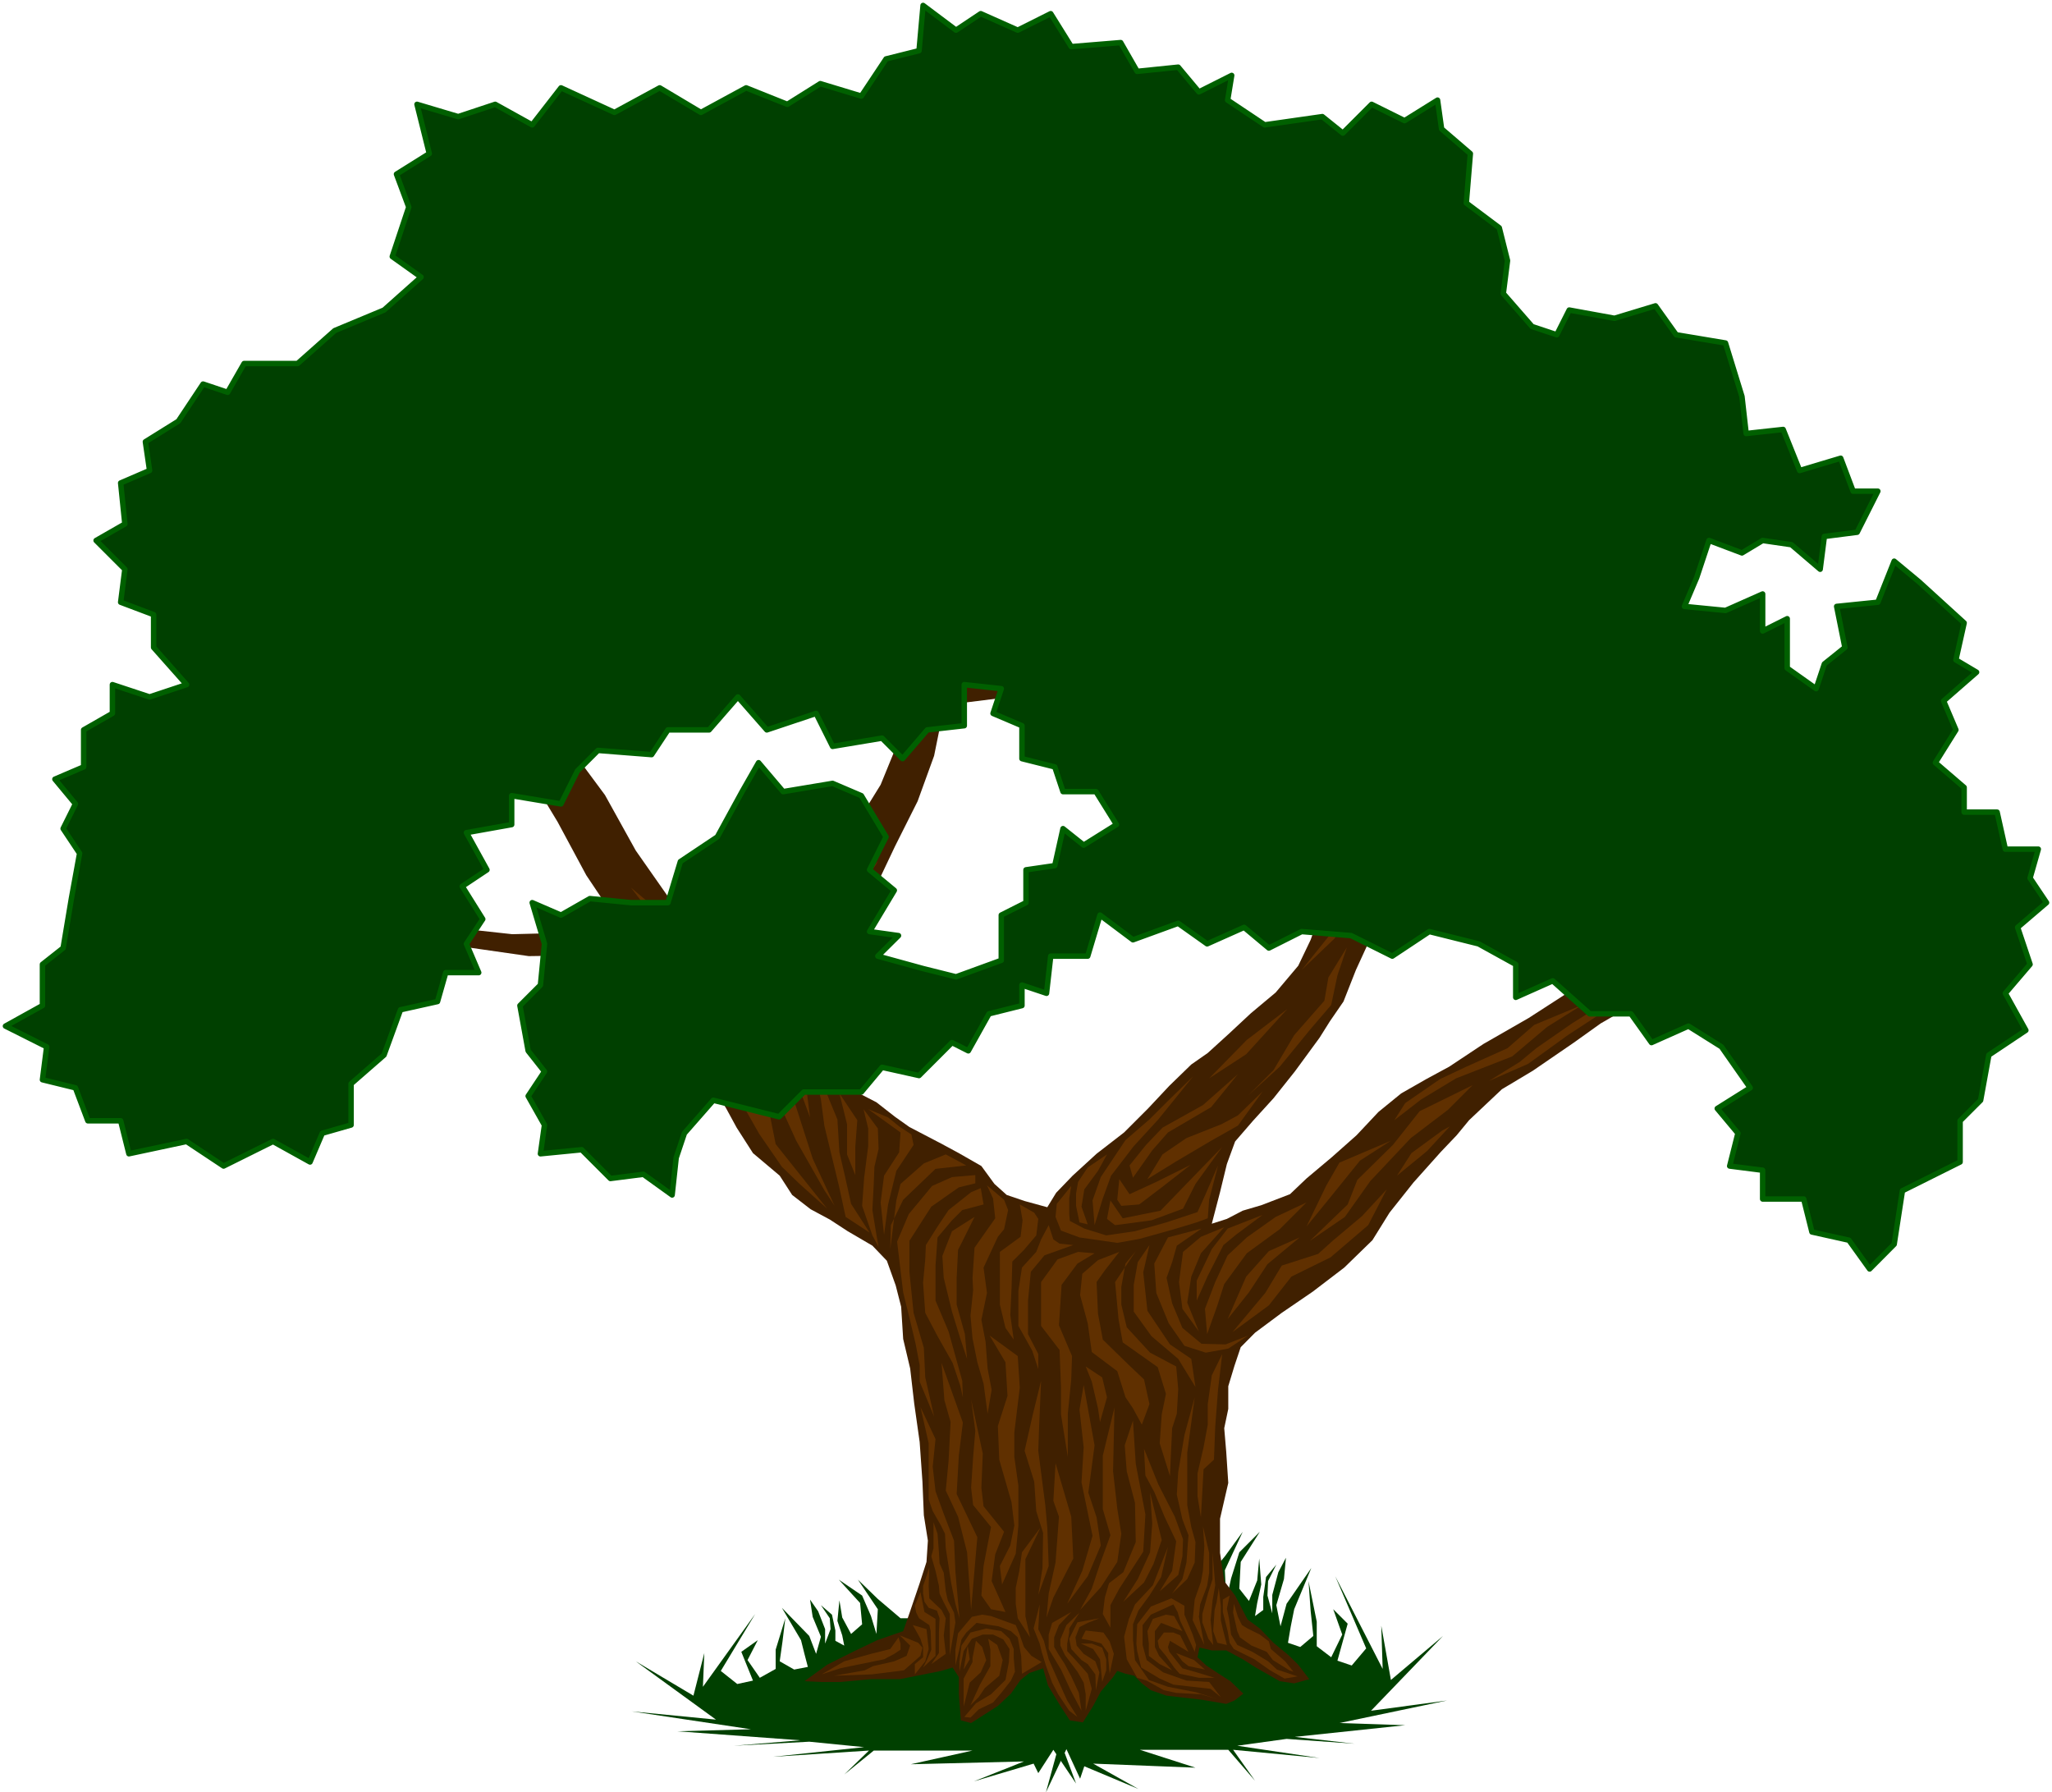 <?xml version="1.0" encoding="UTF-8" standalone="no"?>
<svg
   xmlns:ooo="http://xml.openoffice.org/svg/export"
   xmlns:dc="http://purl.org/dc/elements/1.1/"
   xmlns:cc="http://creativecommons.org/ns#"
   xmlns:rdf="http://www.w3.org/1999/02/22-rdf-syntax-ns#"
   xmlns:svg="http://www.w3.org/2000/svg"
   xmlns="http://www.w3.org/2000/svg"
   xmlns:sodipodi="http://sodipodi.sourceforge.net/DTD/sodipodi-0.dtd"
   xmlns:inkscape="http://www.inkscape.org/namespaces/inkscape"
   version="1.2"
   width="131.98mm"
   height="115.27mm"
   viewBox="0 0 13198 11527"
   preserveAspectRatio="xMidYMid"
   xml:space="preserve"
   id="svg251"
   sodipodi:docname="tree2.svg"
   style="fill-rule:evenodd;stroke-width:28.222;stroke-linejoin:round"
   inkscape:version="0.92.5 (2060ec1f9f, 2020-04-08)"><sodipodi:namedview
   pagecolor="#ffffff"
   bordercolor="#666666"
   borderopacity="1"
   objecttolerance="10"
   gridtolerance="10"
   guidetolerance="10"
   inkscape:pageopacity="0"
   inkscape:pageshadow="2"
   inkscape:window-width="664"
   inkscape:window-height="487"
   id="namedview253"
   showgrid="false"
   inkscape:zoom="0.2102413"
   inkscape:cx="249.41102"
   inkscape:cy="217.81417"
   inkscape:window-x="0"
   inkscape:window-y="0"
   inkscape:window-maximized="0"
   inkscape:current-layer="svg251" />
 <defs
   class="ClipPathGroup"
   id="defs8">
  <clipPath
   id="presentation_clip_path"
   clipPathUnits="userSpaceOnUse">
   <rect
   x="0"
   y="0"
   width="21000"
   height="29700"
   id="rect2" />
  </clipPath>
  <clipPath
   id="presentation_clip_path_shrink"
   clipPathUnits="userSpaceOnUse">
   <rect
   x="21"
   y="29"
   width="20958"
   height="29641"
   id="rect5" />
  </clipPath>
 </defs>
 <defs
   class="TextShapeIndex"
   id="defs12">
  <g
   ooo:slide="id1"
   ooo:id-list="id3"
   id="g10" />
 </defs>
 <defs
   class="EmbeddedBulletChars"
   id="defs44">
  <g
   id="bullet-char-template-57356"
   transform="matrix(4.8828125e-4,0,0,-4.8828125e-4,0,0)">
   <path
   d="M 580,1141 1163,571 580,0 -4,571 Z"
   id="path14"
   inkscape:connector-curvature="0" />
  </g>
  <g
   id="bullet-char-template-57354"
   transform="matrix(4.8828125e-4,0,0,-4.8828125e-4,0,0)">
   <path
   d="M 8,1128 H 1137 V 0 H 8 Z"
   id="path17"
   inkscape:connector-curvature="0" />
  </g>
  <g
   id="bullet-char-template-10146"
   transform="matrix(4.8828125e-4,0,0,-4.8828125e-4,0,0)">
   <path
   d="M 174,0 602,739 174,1481 1456,739 Z M 1358,739 309,1346 659,739 Z"
   id="path20"
   inkscape:connector-curvature="0" />
  </g>
  <g
   id="bullet-char-template-10132"
   transform="matrix(4.8828125e-4,0,0,-4.8828125e-4,0,0)">
   <path
   d="M 2015,739 1276,0 H 717 l 543,543 H 174 v 393 h 1086 l -543,545 h 557 z"
   id="path23"
   inkscape:connector-curvature="0" />
  </g>
  <g
   id="bullet-char-template-10007"
   transform="matrix(4.8828125e-4,0,0,-4.8828125e-4,0,0)">
   <path
   d="m 0,-2 c -7,16 -16,29 -25,39 l 381,530 c -94,256 -141,385 -141,387 0,25 13,38 40,38 9,0 21,-2 34,-5 21,4 42,12 65,25 l 27,-13 111,-251 280,301 64,-25 24,25 c 21,-10 41,-24 62,-43 C 886,937 835,863 770,784 769,783 710,716 594,584 L 774,223 c 0,-27 -21,-55 -63,-84 l 16,-20 C 717,90 699,76 672,76 641,76 570,178 457,381 L 164,-76 c -22,-34 -53,-51 -92,-51 -42,0 -63,17 -64,51 -7,9 -10,24 -10,44 0,9 1,19 2,30 z"
   id="path26"
   inkscape:connector-curvature="0" />
  </g>
  <g
   id="bullet-char-template-10004"
   transform="matrix(4.8828125e-4,0,0,-4.8828125e-4,0,0)">
   <path
   d="M 285,-33 C 182,-33 111,30 74,156 52,228 41,333 41,471 c 0,78 14,145 41,201 34,71 87,106 158,106 53,0 88,-31 106,-94 l 23,-176 c 8,-64 28,-97 59,-98 l 735,706 c 11,11 33,17 66,17 42,0 63,-15 63,-46 V 965 c 0,-36 -10,-64 -30,-84 L 442,47 C 390,-6 338,-33 285,-33 Z"
   id="path29"
   inkscape:connector-curvature="0" />
  </g>
  <g
   id="bullet-char-template-9679"
   transform="matrix(4.8828125e-4,0,0,-4.8828125e-4,0,0)">
   <path
   d="M 813,0 C 632,0 489,54 383,161 276,268 223,411 223,592 c 0,181 53,324 160,431 106,107 249,161 430,161 179,0 323,-54 432,-161 108,-107 162,-251 162,-431 0,-180 -54,-324 -162,-431 C 1136,54 992,0 813,0 Z"
   id="path32"
   inkscape:connector-curvature="0" />
  </g>
  <g
   id="bullet-char-template-8226"
   transform="matrix(4.8828125e-4,0,0,-4.8828125e-4,0,0)">
   <path
   d="m 346,457 c -73,0 -137,26 -191,78 -54,51 -81,114 -81,188 0,73 27,136 81,188 54,52 118,78 191,78 73,0 134,-26 185,-79 51,-51 77,-114 77,-187 0,-75 -25,-137 -76,-188 -50,-52 -112,-78 -186,-78 z"
   id="path35"
   inkscape:connector-curvature="0" />
  </g>
  <g
   id="bullet-char-template-8211"
   transform="matrix(4.8828125e-4,0,0,-4.8828125e-4,0,0)">
   <path
   d="M -4,459 H 1135 V 606 H -4 Z"
   id="path38"
   inkscape:connector-curvature="0" />
  </g>
  <g
   id="bullet-char-template-61548"
   transform="matrix(4.8828125e-4,0,0,-4.8828125e-4,0,0)">
   <path
   d="m 173,740 c 0,163 58,303 173,419 116,115 255,173 419,173 163,0 302,-58 418,-173 116,-116 174,-256 174,-419 0,-163 -58,-303 -174,-418 C 1067,206 928,148 765,148 601,148 462,206 346,322 231,437 173,577 173,740 Z"
   id="path41"
   inkscape:connector-curvature="0" />
  </g>
 </defs>
 <g
   id="g49"
   transform="translate(-3901,-9086)">
  <g
   id="id2"
   class="Master_Slide">
   <g
   id="bg-id2"
   class="Background" />
   <g
   id="bo-id2"
   class="BackgroundObjects" />
  </g>
 </g>
 <g
   class="SlideGroup"
   id="g249"
   transform="translate(-3901,-9086)">
  <g
   id="g247">
   <g
   id="container-id1">
    <g
   id="id1"
   class="Slide"
   clip-path="url(#presentation_clip_path)">
     <g
   class="Page"
   id="g243">
      <g
   class="Graphic"
   id="g241">
       <g
   id="id3">
        <rect
   class="BoundingBox"
   x="3901"
   y="9086"
   width="13198"
   height="11527"
   id="rect51"
   style="fill:none;stroke:none" />
        <defs
   id="defs56">
         <clipPath
   id="clip_path_1"
   clipPathUnits="userSpaceOnUse">
          <path
   d="M 3901,9086 H 17098 V 20612 H 3901 Z"
   id="path53"
   inkscape:connector-curvature="0" />
         </clipPath>
        </defs>
        <g
   clip-path="url(#clip_path_1)"
   id="g238">
         <path
   d="m 10848,20525 27,-80 348,146 -291,-163 658,26 -358,-115 h 569 l 172,199 -141,-199 556,53 -529,-79 317,-44 437,31 -384,-44 710,-75 -423,-14 692,-145 -489,66 463,-481 -335,283 -62,-349 9,278 -305,-596 199,464 -93,110 -92,-31 66,-238 -93,-93 58,163 -71,146 -93,-71 v -158 l -53,-261 14,194 17,159 -84,71 -79,-27 18,-106 22,-110 110,-265 -159,230 -39,145 -27,-136 49,-168 13,-137 -49,93 -39,146 v 119 l -31,-115 4,-93 53,-106 -66,80 -18,128 v 84 l -53,39 14,-84 26,-119 -13,-167 -13,141 -53,132 -62,-79 9,-172 123,-194 -132,132 -53,168 -31,145 -9,-198 115,-247 -115,158 -132,159 h -1019 l 75,1085 -75,274 132,-278 z"
   id="path58"
   inkscape:connector-curvature="0"
   style="fill:#004000;stroke:none" />
         <path
   d="m 10579,20489 -30,-61 -384,114 322,-128 -728,18 397,-88 h -635 l -190,154 159,-154 -618,40 587,-62 -353,-35 -485,26 428,-35 -790,-58 472,-13 -767,-115 542,53 -516,-375 371,221 70,-274 -9,217 336,-468 -221,366 106,84 101,-22 -75,-185 106,-75 -66,128 79,114 102,-57 v -124 l 62,-202 -18,149 -18,128 93,53 88,-17 -22,-84 -22,-88 -123,-208 176,181 44,115 31,-110 -53,-128 -17,-111 52,75 45,115 v 93 l 35,-93 -5,-70 -57,-84 71,61 22,102 v 66 l 57,31 -13,-66 -31,-93 13,-132 18,110 57,106 71,-62 -13,-137 -137,-150 150,102 57,132 35,115 9,-159 -128,-190 128,124 146,124 h 1129 l -79,851 79,212 -146,-217 z"
   id="path60"
   inkscape:connector-curvature="0"
   style="fill:#004000;stroke:none" />
         <path
   d="m 9710,17697 45,190 26,225 35,247 18,256 9,216 26,163 -9,137 -44,137 -66,194 -40,114 -167,58 -146,70 -176,88 -146,106 106,5 h 124 l 198,-18 h 185 l 265,-53 75,-22 40,62 v 110 l 13,168 66,17 172,-110 84,-79 62,-88 57,-45 88,-30 31,110 80,132 61,93 84,13 66,-106 49,-92 79,-93 27,-40 53,18 57,13 48,49 58,44 101,35 111,13 114,13 159,27 53,-22 57,-44 -83,-80 -75,-48 -80,-53 -57,-53 13,-62 79,18 h 93 l 106,57 84,53 154,88 93,14 97,-27 -71,-93 -62,-61 -97,-80 -88,-92 -79,-58 -80,-154 -70,-93 -27,-181 v -220 l 53,-230 -13,-198 -13,-154 26,-124 v -146 l 40,-132 40,-119 92,-93 172,-128 199,-136 203,-155 181,-176 110,-177 154,-194 177,-198 101,-106 80,-97 211,-199 199,-119 264,-181 172,-123 345,-199 211,-106 159,-105 199,-128 357,-5 754,-75 -278,-31 -185,14 318,-371 -424,384 -185,-13 -199,-36 106,-150 159,-198 450,-419 -397,286 -225,186 -185,159 -133,66 -172,106 -145,79 -212,66 -172,66 -13,-119 238,-132 146,-172 132,-27 132,-53 397,-251 -436,225 -212,40 331,-516 -477,595 -106,119 -198,80 13,-239 132,-66 464,-437 -477,345 -132,79 -40,-238 -53,-300 v 459 185 l -26,159 -318,26 h -119 l -410,-93 317,133 278,53 239,-27 66,252 -265,172 -212,137 -291,167 -220,146 -146,79 -163,93 -146,119 -141,150 -159,141 -163,137 -106,101 -185,71 -119,35 -102,53 -97,31 53,-203 44,-181 53,-145 115,-133 132,-145 137,-172 159,-217 66,-105 88,-128 80,-203 79,-172 40,-212 92,-181 212,-97 331,-119 225,-146 265,-132 357,-172 238,-93 172,-79 728,-27 40,186 145,185 -92,-212 -14,-159 622,-66 -1323,40 265,-159 291,-220 -371,180 -238,67 -212,66 -172,-185 -79,-252 304,-93 305,-225 -411,212 -225,40 -224,-552 13,274 -185,40 -345,-40 345,79 224,-13 106,305 93,238 132,238 -317,146 -331,158 -344,172 -252,133 -251,66 106,-384 79,-357 40,-265 40,-304 v -238 l 79,-274 304,-243 292,-278 277,-485 -304,419 -304,238 -278,199 -13,-212 13,-278 66,-445 -185,635 -14,366 -79,291 -66,358 -80,176 -185,-190 -238,-317 -212,-331 199,-172 145,-181 225,-84 358,-225 -424,172 -132,27 132,-186 106,-445 -212,472 -106,159 -53,106 -145,119 -146,145 -211,-366 -212,-423 53,-296 212,-79 529,-344 -543,291 -198,53 13,-371 -13,-631 -53,684 -40,371 -53,198 -145,-265 -424,-564 384,670 -318,-66 -317,-185 384,291 251,40 93,145 105,318 159,357 -211,-13 -292,-66 -225,-463 159,423 -463,-172 476,278 -317,132 384,-92 198,13 384,79 93,186 92,145 146,212 172,278 212,304 145,230 -40,220 -53,212 -119,225 -106,344 -105,296 -80,167 -145,172 -159,133 -146,136 -132,120 -106,74 -141,137 -137,146 -154,154 -177,137 -154,141 -106,110 -57,93 -146,-40 -115,-39 -79,-71 -84,-115 -145,-83 -115,-62 -203,-106 -93,-66 -119,-93 -128,-66 -119,-79 -110,-133 -106,-203 -79,-141 159,-203 145,-185 106,-199 132,-185 119,-251 146,-291 106,-292 66,-326 424,-53 291,-124 264,-92 239,-172 145,66 516,-53 -476,13 -106,-66 318,-313 -411,260 -251,146 -119,-212 264,-278 -291,225 -198,-556 145,635 119,225 -423,159 -397,53 40,-185 92,-397 80,-313 106,-428 39,-331 40,-252 26,-251 80,-697 -185,737 -67,344 -238,-199 13,-251 -172,-556 93,556 -26,185 -199,-212 -794,-648 490,503 132,145 199,172 225,212 -225,27 -318,-27 304,80 h 331 l 172,176 -132,366 -66,252 -265,-212 -172,-199 -212,-251 -13,-159 -53,-648 -13,622 -27,92 -198,-119 -132,-172 -252,-419 199,459 132,212 225,202 -344,234 -847,137 820,-26 450,-256 252,278 159,145 211,185 -66,384 -79,225 -133,477 -53,225 -92,225 -172,278 -159,251 -185,278 -238,251 -186,150 -211,-203 -146,-185 -278,-397 -198,-357 -252,-340 -132,-242 -106,-234 132,-269 106,-265 80,-437 555,-423 -516,331 40,-764 -146,803 -79,305 -304,-450 291,586 -80,234 -158,225 -146,-198 -225,-261 -251,-269 66,-794 -119,741 -516,-339 410,432 -199,53 -489,-53 503,119 238,-40 172,283 185,286 132,296 -185,88 -318,40 -410,-40 -66,-463 v 477 l -423,-102 344,141 -199,238 265,-198 251,31 278,22 278,-13 238,-67 186,265 264,437 185,344 239,357 -397,14 -318,8 -357,-39 -331,-84 -13,-256 -119,-538 26,578 13,185 -913,4 900,128 -198,172 -715,371 768,-318 251,-198 397,79 397,57 278,-4 h 357 l 146,212 251,375 238,397 67,123 105,164 172,145 80,124 119,92 123,66 115,75 159,93 93,97 57,159 35,137 z"
   id="path62"
   inkscape:connector-curvature="0"
   style="fill:#402000;stroke:none" />
         <path
   d="m 9688,19603 67,66 -23,66 -79,35 -137,31 -53,27 -198,35 243,-9 207,-26 106,-93 13,-53 -27,-31 z"
   id="path64"
   inkscape:connector-curvature="0"
   style="fill:#603000;stroke:none" />
         <path
   d="m 9680,19616 13,40 v 39 l -40,27 -66,35 -216,44 -66,14 -120,39 146,-84 79,-22 93,-26 124,-31 z"
   id="path66"
   inkscape:connector-curvature="0"
   style="fill:#603000;stroke:none" />
         <path
   d="m 9772,19537 27,48 22,40 17,53 v 66 l -53,44 v 66 l 67,-84 22,-79 -14,-128 z"
   id="path68"
   inkscape:connector-curvature="0"
   style="fill:#603000;stroke:none" />
         <path
   d="m 9821,19325 -36,88 9,44 18,36 66,44 9,39 4,119 -26,62 -27,53 80,-75 v -132 -106 l -71,-44 z"
   id="path70"
   inkscape:connector-curvature="0"
   style="fill:#603000;stroke:none" />
         <path
   d="m 9878,19166 -26,79 -14,40 v 49 l 9,53 27,39 53,18 17,49 -4,92 v 80 52 l -49,71 93,-66 -13,-119 13,-110 -27,-53 -52,-49 -27,-26 -4,-80 z"
   id="path72"
   inkscape:connector-curvature="0"
   style="fill:#603000;stroke:none" />
         <path
   d="m 10010,19731 v -119 -146 l -39,-75 -27,-57 -4,-49 -22,-97 -27,-93 14,-52 v -80 -88 l 26,75 9,119 4,71 27,61 13,119 13,58 40,79 9,62 z"
   id="path74"
   inkscape:connector-curvature="0"
   style="fill:#603000;stroke:none" />
         <path
   d="m 10046,19797 v -102 l 17,-105 89,-106 66,-14 57,9 159,58 22,53 31,88 48,57 66,40 -127,75 -5,-115 -22,-119 -44,-40 -79,-31 -142,-22 -66,62 -31,44 -13,62 z"
   id="path76"
   inkscape:connector-curvature="0"
   style="fill:#603000;stroke:none" />
         <path
   d="m 10072,19837 v -67 l 13,-101 58,-84 101,-26 97,17 53,49 27,66 v 57 l 8,89 -26,57 -62,79 -53,62 -92,44 -53,53 -40,-4 75,-88 97,-58 93,-92 22,-115 4,-84 -40,-62 -66,-31 h -66 l -70,27 -53,79 z"
   id="path78"
   inkscape:connector-curvature="0"
   style="fill:#603000;stroke:none" />
         <path
   d="m 10257,19625 58,40 35,97 -22,101 -93,79 -39,58 -53,53 61,-133 67,-119 v -106 z"
   id="path80"
   inkscape:connector-curvature="0"
   style="fill:#603000;stroke:none" />
         <path
   d="m 10178,19638 40,40 26,84 -35,79 -71,66 -39,155 v -181 l 57,-106 v -27 z"
   id="path82"
   inkscape:connector-curvature="0"
   style="fill:#603000;stroke:none" />
         <path
   d="m 10125,19669 13,88 -39,66 z"
   id="path84"
   inkscape:connector-curvature="0"
   style="fill:#603000;stroke:none" />
         <path
   d="m 10588,19404 -39,155 39,97 13,53 27,88 40,110 39,75 71,106 53,40 -66,-106 -58,-128 -61,-137 -31,-119 -36,-75 z"
   id="path86"
   inkscape:connector-curvature="0"
   style="fill:#603000;stroke:none" />
         <path
   d="m 10791,19453 -123,70 -22,75 v 93 l 79,132 62,133 44,84 26,48 -17,-115 -49,-106 -44,-83 -35,-53 -31,-53 v -62 l 31,-79 z"
   id="path88"
   inkscape:connector-curvature="0"
   style="fill:#603000;stroke:none" />
         <path
   d="m 10844,19457 -84,80 -39,92 v 40 l 30,62 80,106 40,70 13,75 v 106 l 39,-141 -26,-97 -71,-80 -61,-66 v -48 l 13,-71 v -26 z"
   id="path90"
   inkscape:connector-curvature="0"
   style="fill:#603000;stroke:none" />
         <path
   d="m 10972,19493 -141,26 -27,53 -26,53 13,66 66,71 40,26 49,66 4,102 22,-115 -26,-71 -75,-48 -45,-53 -8,-53 26,-66 53,-27 z"
   id="path92"
   inkscape:connector-curvature="0"
   style="fill:#603000;stroke:none" />
         <path
   d="m 10853,19656 79,35 44,66 14,146 26,-75 v -71 l -26,-75 -67,-26 z"
   id="path94"
   inkscape:connector-curvature="0"
   style="fill:#603000;stroke:none" />
         <path
   d="m 10884,19572 -27,53 66,13 62,18 44,61 v 31 l 9,102 27,-128 -27,-80 -40,-57 z"
   id="path96"
   inkscape:connector-curvature="0"
   style="fill:#603000;stroke:none" />
         <path
   d="m 10526,19616 -79,-123 -13,-93 v -102 l 22,-105 18,-124 119,-159 -97,203 v 185 120 61 z"
   id="path98"
   inkscape:connector-curvature="0"
   style="fill:#603000;stroke:none" />
         <path
   d="m 11731,20013 -106,-31 -159,-9 -79,-17 -111,-62 -61,-18 -67,-119 -17,-145 31,-115 39,-93 115,-123 97,-247 -44,194 -75,119 -71,97 -35,88 v 97 l 13,133 89,128 123,44 181,35 z"
   id="path100"
   inkscape:connector-curvature="0"
   style="fill:#603000;stroke:none" />
         <path
   d="m 11753,20000 -66,-53 -115,-13 -124,-14 -88,-39 -119,-71 -26,-106 -5,-48 5,-124 88,-114 132,-53 84,48 v 57 l 53,128 22,67 -9,44 -26,-58 -67,-141 -17,-57 -27,-49 -145,66 -53,67 v 128 l 26,97 106,79 150,53 146,9 z"
   id="path102"
   inkscape:connector-curvature="0"
   style="fill:#603000;stroke:none" />
         <path
   d="m 11506,19576 -53,-97 -53,-9 -84,27 -35,79 9,80 v 79 l 70,53 80,40 -84,-93 -27,-57 v -102 l 40,-53 z"
   id="path104"
   inkscape:connector-curvature="0"
   style="fill:#603000;stroke:none" />
         <path
   d="m 11545,19709 -53,-106 -44,-18 h -61 l -40,53 9,44 44,53 53,75 35,40 124,26 h 101 l -115,-35 -92,-26 -84,-106 -9,-31 13,-40 z"
   id="path106"
   inkscape:connector-curvature="0"
   style="fill:#603000;stroke:none" />
         <path
   d="m 11466,19717 40,53 39,31 106,22 -70,-61 z"
   id="path108"
   inkscape:connector-curvature="0"
   style="fill:#603000;stroke:none" />
         <path
   d="m 11647,19665 -75,-159 13,-133 40,-114 13,-71 9,-159 -9,-128 40,172 v 128 l -13,84 -45,119 -8,80 z"
   id="path110"
   inkscape:connector-curvature="0"
   style="fill:#603000;stroke:none" />
         <path
   d="m 11704,19665 -31,-40 -39,-106 v -53 l 39,-141 27,-84 v -172 l 17,212 -17,97 -13,128 z"
   id="path112"
   inkscape:connector-curvature="0"
   style="fill:#603000;stroke:none" />
         <path
   d="m 11792,19665 -61,-14 -27,-75 9,-136 13,-49 14,-93 13,115 v 93 l 13,57 z"
   id="path114"
   inkscape:connector-curvature="0"
   style="fill:#603000;stroke:none" />
         <path
   d="m 11810,19347 -44,26 v 80 l 31,123 13,75 27,40 132,66 101,71 93,53 84,-14 -133,-44 -57,-53 -101,-61 -97,-44 -40,-67 -13,-101 -14,-66 z"
   id="path116"
   inkscape:connector-curvature="0"
   style="fill:#603000;stroke:none" />
         <path
   d="m 11837,19400 -5,57 27,119 17,40 75,53 97,40 40,53 106,66 26,9 -53,-67 -92,-79 -13,-49 -58,-44 -79,-39 -36,-22 -26,-53 z"
   id="path118"
   inkscape:connector-curvature="0"
   style="fill:#603000;stroke:none" />
         <path
   d="m 10072,19493 -26,-93 -27,-132 -22,-142 -13,-83 -5,-93 -26,-53 -53,-93 -26,-75 v -150 -211 l -53,-234 97,207 -18,177 18,158 53,146 66,172 9,199 z"
   id="path120"
   inkscape:connector-curvature="0"
   style="fill:#603000;stroke:none" />
         <path
   d="m 10147,19440 -13,-186 -13,-185 -58,-229 -79,-168 18,-190 13,-251 -40,-141 -18,-239 137,384 -26,212 -14,247 133,278 -13,150 z"
   id="path122"
   inkscape:connector-curvature="0"
   style="fill:#603000;stroke:none" />
         <path
   d="m 10368,19453 -93,-18 -62,-88 14,-190 48,-251 -115,-141 -13,-111 13,-198 14,-168 -27,-203 75,349 -9,220 14,119 132,164 -57,145 -23,172 z"
   id="path124"
   inkscape:connector-curvature="0"
   style="fill:#603000;stroke:none" />
         <path
   d="m 10346,19276 -14,-119 67,-132 26,-128 -18,-150 -79,-274 -9,-216 62,-194 -13,-216 -102,-172 181,132 13,203 -35,287 v 159 l 26,185 v 256 l -17,181 z"
   id="path126"
   inkscape:connector-curvature="0"
   style="fill:#603000;stroke:none" />
         <path
   d="m 10579,19343 27,-173 4,-225 -44,-141 -13,-189 -62,-199 53,-234 53,-216 -13,305 -5,145 45,349 13,145 9,247 z"
   id="path128"
   inkscape:connector-curvature="0"
   style="fill:#603000;stroke:none" />
         <path
   d="m 10632,19488 14,-154 44,-199 22,-295 -36,-102 14,-242 101,344 13,269 -128,251 z"
   id="path130"
   inkscape:connector-curvature="0"
   style="fill:#603000;stroke:none" />
         <path
   d="m 10765,19400 97,-212 66,-225 -71,-344 14,-225 -27,-243 27,-158 70,388 -40,304 53,159 27,181 -84,198 z"
   id="path132"
   inkscape:connector-curvature="0"
   style="fill:#603000;stroke:none" />
         <path
   d="m 10848,19440 75,-137 53,-159 67,-185 -49,-168 v -137 -207 l 75,-309 -9,410 27,239 26,163 -26,181 -106,163 z"
   id="path134"
   inkscape:connector-curvature="0"
   style="fill:#603000;stroke:none" />
         <path
   d="m 11043,19554 -49,-88 13,-106 27,-92 92,-71 80,-194 -5,-252 -53,-203 -13,-167 53,-159 18,278 62,326 -14,239 -154,238 -57,106 z"
   id="path136"
   inkscape:connector-curvature="0"
   style="fill:#603000;stroke:none" />
         <path
   d="m 11126,19387 93,-146 79,-172 14,-185 -14,-199 75,305 -53,154 -61,119 z"
   id="path138"
   inkscape:connector-curvature="0"
   style="fill:#603000;stroke:none" />
         <path
   d="m 11360,19320 80,-132 26,-190 -75,-158 -66,-159 -57,-106 -9,-172 92,229 106,208 53,145 -4,110 -27,120 z"
   id="path140"
   inkscape:connector-curvature="0"
   style="fill:#603000;stroke:none" />
         <path
   d="m 11440,19334 66,-93 26,-106 13,-176 -39,-102 -36,-159 9,-145 40,-238 66,-243 -48,357 v 203 133 l 26,141 27,97 -5,132 -48,106 z"
   id="path142"
   inkscape:connector-curvature="0"
   style="fill:#603000;stroke:none" />
         <path
   d="m 11625,18844 -22,-137 v -145 l 39,-168 27,-146 v -132 l 26,-185 67,-137 -27,230 -18,238 -8,211 -67,62 z"
   id="path144"
   inkscape:connector-curvature="0"
   style="fill:#603000;stroke:none" />
         <path
   d="m 11629,16987 -216,57 -88,168 13,189 80,195 101,145 137,44 145,-26 128,-84 -145,57 -155,-4 -123,-102 -66,-158 -36,-164 36,-101 30,-106 z"
   id="path146"
   inkscape:connector-curvature="0"
   style="fill:#603000;stroke:none" />
         <path
   d="m 11294,17093 -40,176 27,247 145,216 137,93 27,181 -111,-181 -172,-146 -114,-158 v -172 l 26,-146 z"
   id="path148"
   inkscape:connector-curvature="0"
   style="fill:#603000;stroke:none" />
         <path
   d="m 11206,17132 -66,80 -27,150 v 114 l 35,146 150,163 168,89 13,145 -9,159 -30,93 -9,189 -5,119 -66,-211 13,-186 27,-132 -53,-172 -225,-159 -27,-150 -22,-238 z"
   id="path150"
   inkscape:connector-curvature="0"
   style="fill:#603000;stroke:none" />
         <path
   d="m 11100,17137 -137,53 -101,88 -14,137 49,181 26,185 164,123 53,168 48,71 57,105 49,-132 -35,-159 -97,-92 -168,-164 -31,-167 -9,-203 53,-75 z"
   id="path152"
   inkscape:connector-curvature="0"
   style="fill:#603000;stroke:none" />
         <path
   d="m 10769,18456 v -278 l 22,-221 5,-150 -84,-198 17,-260 102,-137 110,-66 -106,-9 -132,48 -106,146 v 123 159 l 119,155 9,238 v 176 z"
   id="path154"
   inkscape:connector-curvature="0"
   style="fill:#603000;stroke:none" />
         <path
   d="m 10884,17874 39,97 40,172 13,88 45,-159 -31,-128 z"
   id="path156"
   inkscape:connector-curvature="0"
   style="fill:#603000;stroke:none" />
         <path
   d="m 10646,16965 30,92 40,27 88,9 -185,66 -88,106 -18,185 v 216 l 66,128 v 97 l -39,-119 -89,-159 v -225 l 23,-150 92,-101 31,-80 z"
   id="path158"
   inkscape:connector-curvature="0"
   style="fill:#603000;stroke:none" />
         <path
   d="m 10460,16832 93,53 26,40 -13,106 -79,93 -75,75 -5,172 -8,172 22,158 -53,-75 -36,-150 v -132 -207 l 133,-97 13,-106 z"
   id="path160"
   inkscape:connector-curvature="0"
   style="fill:#603000;stroke:none" />
         <path
   d="m 10253,18178 26,-154 -26,-137 -13,-172 -27,-141 36,-173 -22,-163 92,-198 40,-49 26,-123 -26,-66 -110,-93 39,84 14,128 -133,189 -13,194 4,80 -17,163 13,146 31,154 40,137 z"
   id="path162"
   inkscape:connector-curvature="0"
   style="fill:#603000;stroke:none" />
         <path
   d="m 10227,16832 -18,-105 -62,26 -145,115 -71,106 -75,119 -4,92 -14,150 14,194 79,150 97,172 49,146 17,75 -4,-106 -88,-317 -84,-199 v -225 l 13,-181 93,-110 66,-66 z"
   id="path164"
   inkscape:connector-curvature="0"
   style="fill:#603000;stroke:none" />
         <path
   d="m 10169,16912 -145,92 -62,159 9,141 53,217 53,172 44,132 -14,-159 -53,-190 v -172 l 9,-180 27,-53 z"
   id="path166"
   inkscape:connector-curvature="0"
   style="fill:#603000;stroke:none" />
         <path
   d="m 9909,18196 -93,-225 v -106 l -26,-137 -40,-168 -40,-163 -17,-141 -22,-185 75,-177 150,-181 128,-57 150,-13 v 53 l -106,26 -177,124 -141,220 v 199 l 27,264 66,225 9,190 z"
   id="path168"
   inkscape:connector-curvature="0"
   style="fill:#603000;stroke:none" />
         <path
   d="m 9627,17119 4,-154 79,-163 208,-199 198,-22 -132,-71 -141,58 -150,132 -27,106 z"
   id="path170"
   inkscape:connector-curvature="0"
   style="fill:#603000;stroke:none" />
         <path
   d="m 9587,17027 26,-195 53,-216 111,-167 -14,-67 -79,-52 -71,-58 -128,-53 208,150 -9,128 -97,150 -22,172 z"
   id="path172"
   inkscape:connector-curvature="0"
   style="fill:#603000;stroke:none" />
         <path
   d="m 9455,16219 92,124 5,132 -27,115 -4,106 -9,172 26,159 14,79 -40,-75 -66,-190 13,-181 26,-203 v -114 z"
   id="path174"
   inkscape:connector-curvature="0"
   style="fill:#603000;stroke:none" />
         <path
   d="m 9300,16118 115,172 -13,172 v 181 l -53,-133 v -194 z"
   id="path176"
   inkscape:connector-curvature="0"
   style="fill:#603000;stroke:none" />
         <path
   d="m 9494,17013 -119,-185 -40,-181 -35,-150 -13,-212 -53,-128 -79,-202 -44,-120 70,322 22,168 93,384 44,203 z"
   id="path178"
   inkscape:connector-curvature="0"
   style="fill:#603000;stroke:none" />
         <path
   d="m 9269,16841 -141,-304 -119,-371 -44,-313 -88,-172 -163,-137 136,291 88,402 84,185 181,318 z"
   id="path180"
   inkscape:connector-curvature="0"
   style="fill:#603000;stroke:none" />
         <path
   d="m 8572,15708 27,344 185,326 146,212 114,110 177,159 -159,-199 -172,-216 -66,-331 -133,-88 z"
   id="path182"
   inkscape:connector-curvature="0"
   style="fill:#603000;stroke:none" />
         <path
   d="m 8665,15359 40,110 145,89 93,110 62,92 39,331 67,181 -23,-181 -26,-216 -84,-260 -40,-53 45,-40 h -67 l -97,-17 -66,-62 z"
   id="path184"
   inkscape:connector-curvature="0"
   style="fill:#603000;stroke:none" />
         <path
   d="m 8533,15350 114,155 53,198 93,110 44,181 -159,-159 -31,-185 -48,-101 z"
   id="path186"
   inkscape:connector-curvature="0"
   style="fill:#603000;stroke:none" />
         <path
   d="m 8824,15218 -71,66 v 66 l 53,75 106,40 146,-53 105,-128 106,-225 106,-185 177,-252 -252,261 -159,335 -176,154 -115,-9 -31,-53 z"
   id="path188"
   inkscape:connector-curvature="0"
   style="fill:#603000;stroke:none" />
         <path
   d="m 8519,15932 -119,-229 -132,-185 -40,-155 -132,-176 -66,-159 79,282 93,181 185,212 z"
   id="path190"
   inkscape:connector-curvature="0"
   style="fill:#603000;stroke:none" />
         <path
   d="m 8541,15628 -114,-119 -119,-190 -106,-101 -31,-146 -212,-278 199,168 106,146 53,163 145,194 z"
   id="path192"
   inkscape:connector-curvature="0"
   style="fill:#603000;stroke:none" />
         <path
   d="m 11775,16978 -150,62 -115,97 -26,194 22,172 106,146 -75,-186 26,-167 62,-150 z"
   id="path194"
   inkscape:connector-curvature="0"
   style="fill:#603000;stroke:none" />
         <path
   d="m 12022,16899 -225,88 -102,132 -97,203 v 128 l 71,-159 101,-198 80,-66 z"
   id="path196"
   inkscape:connector-curvature="0"
   style="fill:#603000;stroke:none" />
         <path
   d="m 11665,17666 -14,-163 66,-172 80,-172 123,-115 186,-132 198,-93 -172,172 -212,155 -145,198 -44,137 z"
   id="path198"
   inkscape:connector-curvature="0"
   style="fill:#603000;stroke:none" />
         <path
   d="m 11797,17569 119,-273 146,-164 198,-88 -207,172 -119,181 z"
   id="path200"
   inkscape:connector-curvature="0"
   style="fill:#603000;stroke:none" />
         <path
   d="m 11828,17653 234,-172 145,-185 252,-124 242,-207 119,-230 -159,172 -189,159 -93,84 -234,75 -106,176 z"
   id="path202"
   inkscape:connector-curvature="0"
   style="fill:#603000;stroke:none" />
         <path
   d="m 12326,17066 225,-154 163,-230 261,-277 238,-181 159,-159 -340,167 -172,217 -229,225 -62,158 z"
   id="path204"
   inkscape:connector-curvature="0"
   style="fill:#603000;stroke:none" />
         <path
   d="m 12304,16974 159,-195 185,-229 199,-128 -331,141 -84,146 z"
   id="path206"
   inkscape:connector-curvature="0"
   style="fill:#603000;stroke:none" />
         <path
   d="m 10791,16713 -93,115 -8,84 35,88 119,44 243,35 145,-26 221,-62 145,-44 71,-26 9,-119 57,-221 -84,194 -48,106 -199,66 -203,57 -185,27 -141,-44 -93,-49 -4,-44 v -101 z"
   id="path208"
   inkscape:connector-curvature="0"
   style="fill:#603000;stroke:none" />
         <path
   d="m 11021,16510 -124,84 -62,93 -13,75 v 79 l 22,106 53,13 -40,-114 18,-111 88,-119 z"
   id="path210"
   inkscape:connector-curvature="0"
   style="fill:#603000;stroke:none" />
         <path
   d="m 10941,16965 -13,-159 53,-150 106,-159 53,-79 154,-133 119,-119 163,-159 -225,278 -158,172 -146,190 -53,146 z"
   id="path212"
   inkscape:connector-curvature="0"
   style="fill:#603000;stroke:none" />
         <path
   d="m 11043,16806 -22,119 52,40 234,-31 203,-75 80,-159 172,-238 -252,260 -145,150 -243,49 z"
   id="path214"
   inkscape:connector-curvature="0"
   style="fill:#603000;stroke:none" />
         <path
   d="m 11100,16669 -13,133 26,39 115,-9 145,-110 186,-145 -221,110 -172,79 z"
   id="path216"
   inkscape:connector-curvature="0"
   style="fill:#603000;stroke:none" />
         <path
   d="m 11188,16660 -22,-79 106,-132 106,-111 260,-145 225,-199 -172,212 -278,163 -101,115 z"
   id="path218"
   inkscape:connector-curvature="0"
   style="fill:#603000;stroke:none" />
         <path
   d="m 11281,16669 185,-114 225,-133 172,-97 159,-220 -159,154 -106,57 -225,89 -154,105 z"
   id="path220"
   inkscape:connector-curvature="0"
   style="fill:#603000;stroke:none" />
         <path
   d="m 12886,16647 93,-145 199,-146 48,-26 -146,158 z"
   id="path222"
   inkscape:connector-curvature="0"
   style="fill:#603000;stroke:none" />
         <path
   d="m 12869,16290 172,-133 225,-136 361,-141 225,-190 225,-141 -308,128 -172,150 -265,119 -168,79 -225,155 z"
   id="path224"
   inkscape:connector-curvature="0"
   style="fill:#603000;stroke:none" />
         <path
   d="m 13477,16038 252,-110 256,-185 344,-225 172,-141 -230,128 -260,163 -229,159 -106,88 z"
   id="path226"
   inkscape:connector-curvature="0"
   style="fill:#603000;stroke:none" />
         <path
   d="m 11929,16131 203,-185 199,-243 132,-154 40,-190 61,-181 -119,194 -26,150 -194,221 -133,225 z"
   id="path228"
   inkscape:connector-curvature="0"
   style="fill:#603000;stroke:none" />
         <path
   d="m 11678,16021 238,-155 265,-291 -261,199 z"
   id="path230"
   inkscape:connector-curvature="0"
   style="fill:#603000;stroke:none" />
         <path
   d="m 12273,15324 212,-203 176,-291 9,-168 40,-97 97,-35 -159,61 -26,93 -31,124 -53,185 -102,128 z"
   id="path232"
   inkscape:connector-curvature="0"
   style="fill:#603000;stroke:none" />
         <path
   d="m 6371,15871 106,-291 238,-53 53,-186 h 212 l -79,-185 105,-159 -132,-211 159,-106 -132,-239 291,-52 v -186 l 317,53 106,-212 132,-132 345,27 105,-159 h 265 l 185,-212 186,212 317,-106 106,212 318,-53 132,132 159,-185 238,-27 v -264 l 238,26 -53,159 186,79 v 212 l 211,53 53,159 h 212 l 132,212 -211,132 -133,-106 -53,238 -185,27 v 211 l -159,80 v 291 l -291,106 -212,-53 -291,-80 133,-132 -186,-26 159,-265 -159,-132 106,-212 -159,-265 -185,-79 -318,53 -158,-186 -106,186 -159,291 -238,159 -80,264 h -238 l -264,-26 -186,106 -185,-80 79,265 -26,265 -132,132 53,291 105,133 -105,158 105,186 -26,185 265,-26 185,185 212,-27 185,133 26,-239 53,-158 186,-212 423,106 159,-159 h 370 l 133,-159 238,53 212,-212 105,53 133,-238 212,-53 v -132 l 158,53 27,-239 h 238 l 79,-264 212,159 291,-106 186,132 238,-106 159,133 211,-106 318,26 265,132 238,-158 317,79 239,132 v 212 l 238,-106 238,212 h 265 l 132,185 238,-106 212,133 185,264 -212,133 133,159 -53,211 212,27 v 185 h 264 l 53,212 238,53 133,185 158,-159 53,-344 371,-185 v -265 l 132,-132 53,-291 238,-159 -132,-238 159,-186 -80,-238 186,-159 -106,-158 53,-186 h -212 l -53,-238 h -212 v -159 l -185,-159 132,-211 -79,-186 212,-185 -133,-79 53,-238 -291,-265 -159,-132 -105,264 -265,27 53,264 -132,106 -53,159 -186,-132 v -318 l -158,79 v -238 l -239,106 -264,-26 79,-186 79,-238 212,80 133,-80 185,27 185,158 27,-211 211,-27 133,-264 h -159 l -80,-212 -264,79 -106,-264 -238,26 -27,-238 -106,-344 -317,-53 -133,-186 -264,80 -291,-53 -80,159 -159,-53 -185,-212 27,-212 -53,-211 -212,-159 26,-318 -185,-159 -26,-185 -212,132 -212,-105 -185,185 -132,-106 -371,53 -238,-159 26,-159 -211,106 -133,-159 -264,27 -106,-185 -318,26 -132,-212 -212,106 -238,-106 -159,106 -212,-159 -26,291 -212,53 -159,239 -264,-80 -212,133 -265,-106 -291,158 -265,-158 -291,158 -344,-158 -185,238 -238,-132 -238,79 -265,-79 79,317 -211,132 79,212 -106,318 185,132 -238,212 -317,132 -239,212 h -344 l -106,185 -158,-53 -159,239 -212,132 27,185 -186,80 27,264 -185,106 185,185 -27,212 212,80 v 211 l 212,239 -238,79 -239,-79 v 185 l -185,106 v 238 l -185,79 132,159 -79,159 106,159 -53,291 -53,318 -133,105 v 265 l -238,132 265,133 -27,212 212,52 80,212 h 211 l 53,212 371,-79 238,158 318,-158 238,132 79,-185 185,-53 v -265 z"
   id="path234"
   inkscape:connector-curvature="0"
   style="fill:#004000;stroke:none" />
         <path
   d="m 6371,15871 106,-291 238,-53 53,-186 h 212 l -79,-185 105,-159 -132,-211 159,-106 -132,-239 291,-52 v -186 l 317,53 106,-212 132,-132 345,27 105,-159 h 265 l 185,-212 186,212 317,-106 106,212 318,-53 132,132 159,-185 238,-27 v -264 l 238,26 -53,159 186,79 v 212 l 211,53 53,159 h 212 l 132,212 -211,132 -133,-106 -53,238 -185,27 v 211 l -159,80 v 291 l -291,106 -212,-53 -291,-80 133,-132 -186,-26 159,-265 -159,-132 106,-212 -159,-265 -185,-79 -318,53 -158,-186 -106,186 -159,291 -238,159 -80,264 h -238 l -264,-26 -186,106 -185,-80 79,265 -26,265 -132,132 53,291 105,133 -105,158 105,186 -26,185 265,-26 185,185 212,-27 185,133 26,-239 53,-158 186,-212 423,106 159,-159 h 370 l 133,-159 238,53 212,-212 105,53 133,-238 212,-53 v -132 l 158,53 27,-239 h 238 l 79,-264 212,159 291,-106 186,132 238,-106 159,133 211,-106 318,26 265,132 238,-158 317,79 239,132 v 212 l 238,-106 238,212 h 265 l 132,185 238,-106 212,133 185,264 -212,133 133,159 -53,211 212,27 v 185 h 264 l 53,212 238,53 133,185 158,-159 53,-344 371,-185 v -265 l 132,-132 53,-291 238,-159 -132,-238 159,-186 -80,-238 186,-159 -106,-158 53,-186 h -212 l -53,-238 h -212 v -159 l -185,-159 132,-211 -79,-186 212,-185 -133,-79 53,-238 -291,-265 -159,-132 -105,264 -265,27 53,264 -132,106 -53,159 -186,-132 v -318 l -158,79 v -238 l -239,106 -264,-26 79,-186 79,-238 212,80 133,-80 185,27 185,158 27,-211 211,-27 133,-264 h -159 l -80,-212 -264,79 -106,-264 -238,26 -27,-238 -106,-344 -317,-53 -133,-186 -264,80 -291,-53 -80,159 -159,-53 -185,-212 27,-212 -53,-211 -212,-159 26,-318 -185,-159 -26,-185 -212,132 -212,-105 -185,185 -132,-106 -371,53 -238,-159 26,-159 -211,106 -133,-159 -264,27 -106,-185 -318,26 -132,-212 -212,106 -238,-106 -159,106 -212,-159 -26,291 -212,53 -159,239 -264,-80 -212,133 -265,-106 -291,158 -265,-158 -291,158 -344,-158 -185,238 -238,-132 -238,79 -265,-79 79,317 -211,132 79,212 -106,318 185,132 -238,212 -317,132 -239,212 h -344 l -106,185 -158,-53 -159,239 -212,132 27,185 -186,80 27,264 -185,106 185,185 -27,212 212,80 v 211 l 212,239 -238,79 -239,-79 v 185 l -185,106 v 238 l -185,79 132,159 -79,159 106,159 -53,291 -53,318 -133,105 v 265 l -238,132 265,133 -27,212 212,52 80,212 h 211 l 53,212 371,-79 238,158 318,-158 238,132 79,-185 185,-53 v -265 z"
   id="path236"
   inkscape:connector-curvature="0"
   style="fill:none;stroke:#006000;stroke-width:35;stroke-linecap:round;stroke-linejoin:round" />
        </g>
       </g>
      </g>
     </g>
    </g>
   </g>
  </g>
 </g>
</svg>